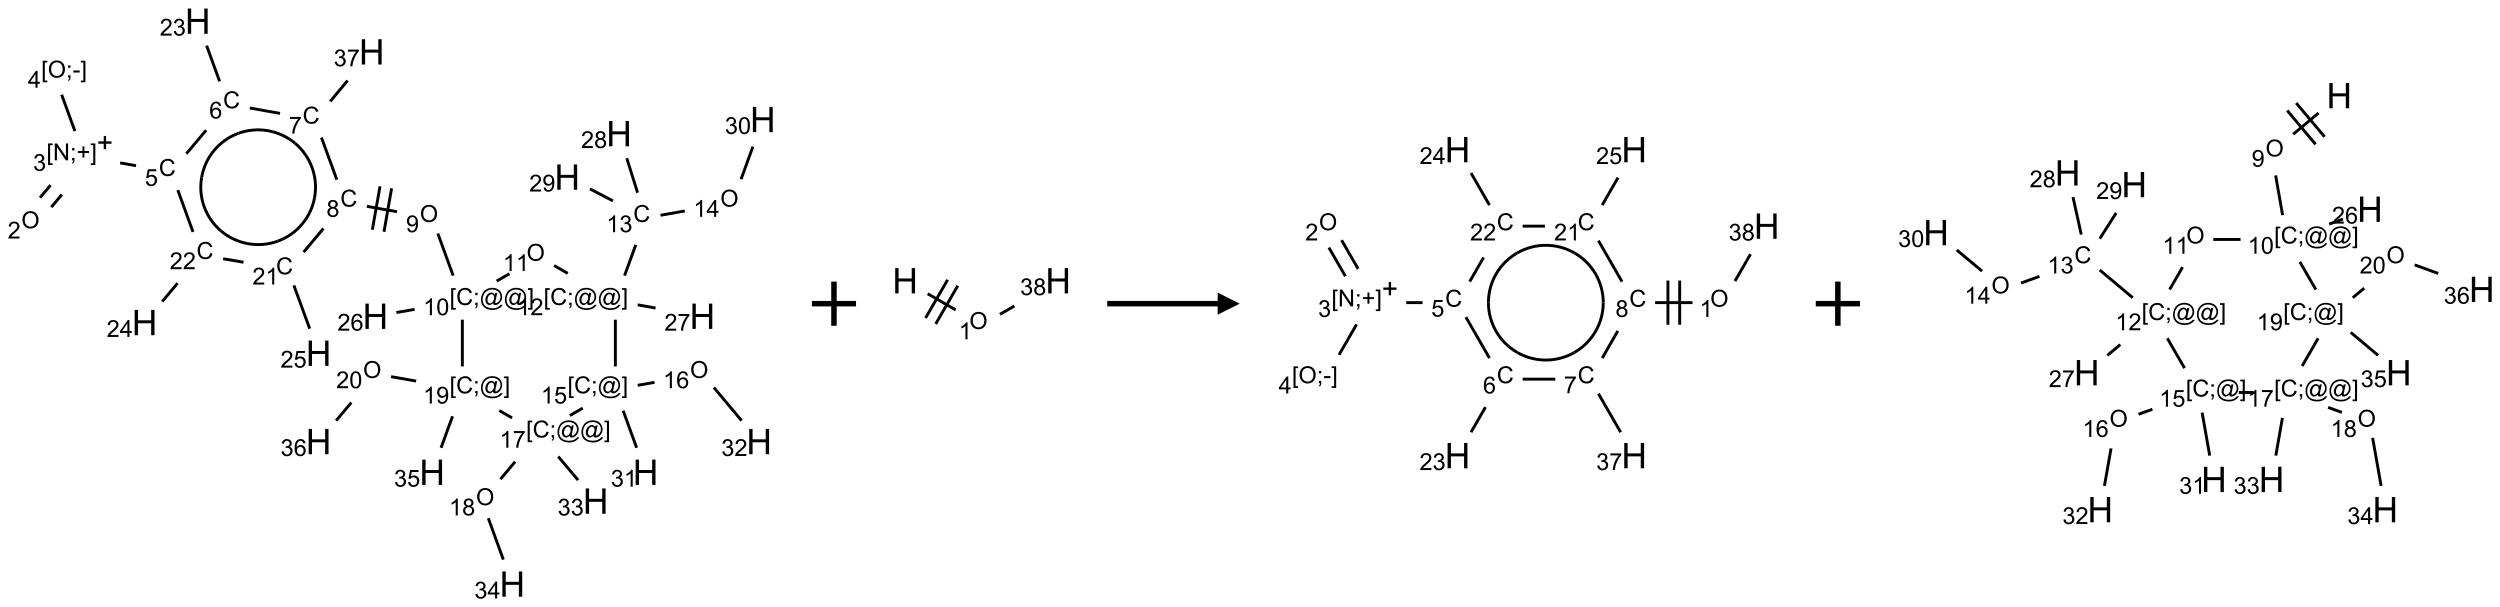 <?xml version="1.0" encoding="UTF-8"?>
<svg xmlns="http://www.w3.org/2000/svg" xmlns:xlink="http://www.w3.org/1999/xlink" width="1132" height="275" viewBox="0 0 1132 275">
<defs>
<g>
<g id="glyph-0-0">
<path d="M 1.332 0 L 1.332 -6.668 L 6.668 -6.668 L 6.668 0 Z M 1.5 -0.168 L 6.5 -0.168 L 6.5 -6.5 L 1.5 -6.5 Z M 1.5 -0.168 "/>
</g>
<g id="glyph-0-1">
<path d="M 0.516 -3.719 C 0.516 -4.984 0.855 -5.977 1.535 -6.695 C 2.215 -7.414 3.094 -7.77 4.172 -7.77 C 4.875 -7.77 5.512 -7.602 6.078 -7.266 C 6.645 -6.93 7.074 -6.461 7.371 -5.855 C 7.668 -5.254 7.816 -4.57 7.816 -3.809 C 7.816 -3.035 7.66 -2.34 7.348 -1.73 C 7.035 -1.117 6.594 -0.656 6.02 -0.34 C 5.449 -0.027 4.828 0.129 4.168 0.129 C 3.449 0.129 2.805 -0.043 2.238 -0.391 C 1.672 -0.738 1.246 -1.211 0.953 -1.812 C 0.66 -2.414 0.516 -3.047 0.516 -3.719 Z M 1.559 -3.703 C 1.559 -2.781 1.805 -2.059 2.301 -1.527 C 2.793 -1 3.414 -0.734 4.16 -0.734 C 4.922 -0.734 5.547 -1 6.039 -1.535 C 6.531 -2.07 6.777 -2.828 6.777 -3.812 C 6.777 -4.434 6.672 -4.977 6.461 -5.441 C 6.25 -5.902 5.945 -6.262 5.539 -6.52 C 5.133 -6.773 4.68 -6.902 4.176 -6.902 C 3.461 -6.902 2.848 -6.656 2.332 -6.164 C 1.816 -5.672 1.559 -4.852 1.559 -3.703 Z M 1.559 -3.703 "/>
</g>
<g id="glyph-0-2">
<path d="M 5.371 -0.902 L 5.371 0 L 0.324 0 C 0.316 -0.227 0.352 -0.441 0.434 -0.652 C 0.562 -0.996 0.766 -1.332 1.051 -1.668 C 1.332 -2 1.742 -2.387 2.277 -2.824 C 3.105 -3.504 3.668 -4.043 3.957 -4.441 C 4.25 -4.84 4.395 -5.215 4.395 -5.566 C 4.395 -5.938 4.262 -6.254 3.996 -6.508 C 3.73 -6.762 3.387 -6.891 2.957 -6.891 C 2.508 -6.891 2.145 -6.754 1.875 -6.484 C 1.605 -6.215 1.469 -5.84 1.465 -5.359 L 0.5 -5.457 C 0.566 -6.176 0.812 -6.727 1.246 -7.102 C 1.676 -7.477 2.254 -7.668 2.98 -7.668 C 3.711 -7.668 4.293 -7.465 4.719 -7.059 C 5.145 -6.652 5.359 -6.148 5.359 -5.547 C 5.359 -5.242 5.297 -4.941 5.172 -4.645 C 5.047 -4.352 4.84 -4.039 4.551 -3.715 C 4.262 -3.387 3.777 -2.938 3.105 -2.371 C 2.543 -1.898 2.18 -1.578 2.02 -1.41 C 1.859 -1.242 1.73 -1.07 1.625 -0.902 Z M 5.371 -0.902 "/>
</g>
<g id="glyph-0-3">
<path d="M 0.723 2.121 L 0.723 -7.637 L 2.793 -7.637 L 2.793 -6.859 L 1.66 -6.859 L 1.66 1.344 L 2.793 1.344 L 2.793 2.121 Z M 0.723 2.121 "/>
</g>
<g id="glyph-0-4">
<path d="M 0.812 0 L 0.812 -7.637 L 1.848 -7.637 L 5.859 -1.641 L 5.859 -7.637 L 6.828 -7.637 L 6.828 0 L 5.793 0 L 1.781 -6 L 1.781 0 Z M 0.812 0 "/>
</g>
<g id="glyph-0-5">
<path d="M 0.949 -4.465 L 0.949 -5.531 L 2.016 -5.531 L 2.016 -4.465 Z M 0.949 0 L 0.949 -1.066 L 2.016 -1.066 L 2.016 0 C 2.016 0.391 1.945 0.711 1.809 0.949 C 1.668 1.191 1.449 1.379 1.145 1.512 L 0.887 1.109 C 1.082 1.023 1.23 0.895 1.324 0.727 C 1.418 0.559 1.469 0.316 1.48 0 Z M 0.949 0 "/>
</g>
<g id="glyph-0-6">
<path d="M 2.672 -1.234 L 2.672 -3.328 L 0.594 -3.328 L 0.594 -4.203 L 2.672 -4.203 L 2.672 -6.281 L 3.559 -6.281 L 3.559 -4.203 L 5.637 -4.203 L 5.637 -3.328 L 3.559 -3.328 L 3.559 -1.234 Z M 2.672 -1.234 "/>
</g>
<g id="glyph-0-7">
<path d="M 2.27 2.121 L 0.203 2.121 L 0.203 1.344 L 1.332 1.344 L 1.332 -6.859 L 0.203 -6.859 L 0.203 -7.637 L 2.27 -7.637 Z M 2.27 2.121 "/>
</g>
<g id="glyph-0-8">
<path d="M 0.449 -2.016 L 1.387 -2.141 C 1.492 -1.609 1.676 -1.227 1.934 -0.992 C 2.191 -0.758 2.508 -0.641 2.879 -0.641 C 3.32 -0.641 3.695 -0.793 3.996 -1.098 C 4.301 -1.402 4.453 -1.781 4.453 -2.234 C 4.453 -2.664 4.312 -3.02 4.031 -3.301 C 3.75 -3.578 3.391 -3.719 2.957 -3.719 C 2.781 -3.719 2.562 -3.684 2.297 -3.613 L 2.402 -4.438 C 2.465 -4.43 2.516 -4.426 2.551 -4.426 C 2.949 -4.426 3.312 -4.531 3.629 -4.738 C 3.949 -4.949 4.109 -5.27 4.109 -5.703 C 4.109 -6.047 3.992 -6.332 3.762 -6.559 C 3.527 -6.785 3.227 -6.895 2.859 -6.895 C 2.496 -6.895 2.191 -6.781 1.949 -6.551 C 1.707 -6.324 1.547 -5.98 1.48 -5.52 L 0.543 -5.688 C 0.656 -6.316 0.918 -6.805 1.324 -7.148 C 1.73 -7.492 2.234 -7.668 2.84 -7.668 C 3.254 -7.668 3.641 -7.578 3.988 -7.398 C 4.34 -7.219 4.609 -6.977 4.793 -6.668 C 4.98 -6.359 5.074 -6.031 5.074 -5.684 C 5.074 -5.352 4.984 -5.051 4.809 -4.781 C 4.629 -4.512 4.367 -4.297 4.02 -4.137 C 4.473 -4.031 4.824 -3.816 5.074 -3.488 C 5.324 -3.16 5.449 -2.75 5.449 -2.254 C 5.449 -1.59 5.203 -1.023 4.719 -0.559 C 4.234 -0.098 3.617 0.137 2.875 0.137 C 2.203 0.137 1.648 -0.062 1.207 -0.465 C 0.762 -0.863 0.512 -1.379 0.449 -2.016 Z M 0.449 -2.016 "/>
</g>
<g id="glyph-0-9">
<path d="M 0.34 -2.293 L 0.34 -3.234 L 3.219 -3.234 L 3.219 -2.293 Z M 0.34 -2.293 "/>
</g>
<g id="glyph-0-10">
<path d="M 3.449 0 L 3.449 -1.828 L 0.137 -1.828 L 0.137 -2.688 L 3.621 -7.637 L 4.387 -7.637 L 4.387 -2.688 L 5.418 -2.688 L 5.418 -1.828 L 4.387 -1.828 L 4.387 0 Z M 3.449 -2.688 L 3.449 -6.129 L 1.059 -2.688 Z M 3.449 -2.688 "/>
</g>
<g id="glyph-0-11">
<path d="M 6.27 -2.676 L 7.281 -2.422 C 7.07 -1.594 6.688 -0.961 6.137 -0.523 C 5.586 -0.086 4.914 0.129 4.121 0.129 C 3.297 0.129 2.629 -0.039 2.113 -0.371 C 1.598 -0.707 1.203 -1.191 0.934 -1.828 C 0.664 -2.465 0.531 -3.145 0.531 -3.875 C 0.531 -4.672 0.684 -5.363 0.988 -5.957 C 1.293 -6.547 1.723 -6.996 2.285 -7.305 C 2.844 -7.613 3.461 -7.766 4.137 -7.766 C 4.898 -7.766 5.543 -7.57 6.062 -7.184 C 6.582 -6.793 6.945 -6.246 7.152 -5.543 L 6.156 -5.309 C 5.98 -5.863 5.723 -6.266 5.387 -6.52 C 5.051 -6.773 4.625 -6.902 4.113 -6.902 C 3.527 -6.902 3.039 -6.762 2.645 -6.48 C 2.25 -6.199 1.973 -5.82 1.812 -5.348 C 1.652 -4.871 1.574 -4.383 1.574 -3.879 C 1.574 -3.23 1.668 -2.664 1.855 -2.18 C 2.047 -1.695 2.34 -1.332 2.738 -1.094 C 3.137 -0.855 3.57 -0.734 4.035 -0.734 C 4.602 -0.734 5.082 -0.898 5.473 -1.223 C 5.867 -1.551 6.133 -2.035 6.27 -2.676 Z M 6.27 -2.676 "/>
</g>
<g id="glyph-0-12">
<path d="M 0.441 -2 L 1.426 -2.082 C 1.5 -1.605 1.668 -1.242 1.934 -1.004 C 2.199 -0.762 2.52 -0.641 2.895 -0.641 C 3.348 -0.641 3.73 -0.812 4.043 -1.152 C 4.355 -1.492 4.512 -1.941 4.512 -2.504 C 4.512 -3.039 4.359 -3.461 4.059 -3.77 C 3.758 -4.078 3.367 -4.234 2.879 -4.234 C 2.578 -4.234 2.305 -4.164 2.062 -4.027 C 1.82 -3.891 1.629 -3.715 1.488 -3.496 L 0.609 -3.609 L 1.348 -7.531 L 5.145 -7.531 L 5.145 -6.637 L 2.098 -6.637 L 1.688 -4.582 C 2.145 -4.902 2.625 -5.062 3.129 -5.062 C 3.797 -5.062 4.359 -4.832 4.816 -4.371 C 5.277 -3.91 5.504 -3.312 5.504 -2.59 C 5.504 -1.898 5.305 -1.301 4.902 -0.797 C 4.41 -0.18 3.742 0.129 2.895 0.129 C 2.199 0.129 1.633 -0.062 1.195 -0.453 C 0.758 -0.844 0.504 -1.359 0.441 -2 Z M 0.441 -2 "/>
</g>
<g id="glyph-0-13">
<path d="M 5.309 -5.766 L 4.375 -5.691 C 4.293 -6.059 4.172 -6.328 4.02 -6.496 C 3.766 -6.762 3.453 -6.895 3.082 -6.895 C 2.785 -6.895 2.523 -6.812 2.297 -6.645 C 2 -6.43 1.77 -6.117 1.598 -5.703 C 1.43 -5.289 1.34 -4.703 1.332 -3.938 C 1.559 -4.281 1.836 -4.535 2.16 -4.703 C 2.488 -4.871 2.828 -4.953 3.188 -4.953 C 3.812 -4.953 4.344 -4.723 4.785 -4.262 C 5.223 -3.801 5.441 -3.207 5.441 -2.48 C 5.441 -2 5.34 -1.555 5.133 -1.145 C 4.926 -0.73 4.641 -0.418 4.281 -0.199 C 3.922 0.02 3.512 0.129 3.051 0.129 C 2.27 0.129 1.633 -0.156 1.141 -0.73 C 0.648 -1.305 0.402 -2.254 0.402 -3.574 C 0.402 -5.051 0.672 -6.121 1.219 -6.793 C 1.695 -7.375 2.336 -7.668 3.141 -7.668 C 3.742 -7.668 4.234 -7.5 4.617 -7.16 C 5 -6.824 5.23 -6.359 5.309 -5.766 Z M 1.48 -2.473 C 1.48 -2.152 1.547 -1.844 1.684 -1.547 C 1.82 -1.25 2.016 -1.027 2.262 -0.871 C 2.508 -0.719 2.766 -0.641 3.035 -0.641 C 3.434 -0.641 3.773 -0.801 4.059 -1.121 C 4.344 -1.441 4.484 -1.875 4.484 -2.422 C 4.484 -2.949 4.344 -3.367 4.062 -3.668 C 3.781 -3.973 3.426 -4.125 3 -4.125 C 2.578 -4.125 2.219 -3.973 1.922 -3.668 C 1.625 -3.363 1.48 -2.969 1.48 -2.473 Z M 1.48 -2.473 "/>
</g>
<g id="glyph-0-14">
<path d="M 0.504 -6.637 L 0.504 -7.535 L 5.449 -7.535 L 5.449 -6.809 C 4.961 -6.289 4.48 -5.602 4.004 -4.746 C 3.527 -3.887 3.156 -3.004 2.895 -2.098 C 2.707 -1.461 2.59 -0.762 2.535 0 L 1.574 0 C 1.582 -0.602 1.703 -1.328 1.926 -2.176 C 2.152 -3.027 2.477 -3.848 2.898 -4.637 C 3.32 -5.426 3.77 -6.094 4.246 -6.637 Z M 0.504 -6.637 "/>
</g>
<g id="glyph-0-15">
<path d="M 1.887 -4.141 C 1.496 -4.281 1.207 -4.484 1.02 -4.75 C 0.832 -5.016 0.738 -5.328 0.738 -5.699 C 0.738 -6.254 0.938 -6.719 1.34 -7.098 C 1.738 -7.477 2.27 -7.668 2.934 -7.668 C 3.598 -7.668 4.137 -7.473 4.543 -7.086 C 4.949 -6.699 5.152 -6.227 5.152 -5.672 C 5.152 -5.316 5.059 -5.008 4.871 -4.746 C 4.688 -4.484 4.406 -4.281 4.027 -4.141 C 4.496 -3.988 4.852 -3.742 5.098 -3.402 C 5.34 -3.062 5.465 -2.656 5.465 -2.184 C 5.465 -1.531 5.234 -0.98 4.77 -0.535 C 4.309 -0.09 3.703 0.129 2.949 0.129 C 2.195 0.129 1.586 -0.094 1.125 -0.539 C 0.664 -0.984 0.434 -1.543 0.434 -2.207 C 0.434 -2.703 0.559 -3.121 0.809 -3.457 C 1.062 -3.793 1.422 -4.02 1.887 -4.141 Z M 1.699 -5.73 C 1.699 -5.367 1.812 -5.074 2.047 -4.844 C 2.281 -4.613 2.582 -4.5 2.953 -4.5 C 3.312 -4.5 3.609 -4.613 3.84 -4.84 C 4.07 -5.066 4.188 -5.348 4.188 -5.676 C 4.188 -6.02 4.07 -6.309 3.832 -6.543 C 3.594 -6.777 3.297 -6.895 2.941 -6.895 C 2.586 -6.895 2.289 -6.781 2.051 -6.551 C 1.816 -6.324 1.699 -6.047 1.699 -5.73 Z M 1.395 -2.203 C 1.395 -1.938 1.461 -1.676 1.586 -1.426 C 1.711 -1.176 1.902 -0.984 2.152 -0.848 C 2.402 -0.711 2.672 -0.641 2.957 -0.641 C 3.406 -0.641 3.777 -0.785 4.066 -1.074 C 4.359 -1.363 4.504 -1.727 4.504 -2.172 C 4.504 -2.625 4.355 -2.996 4.055 -3.293 C 3.754 -3.586 3.379 -3.734 2.926 -3.734 C 2.484 -3.734 2.121 -3.59 1.832 -3.297 C 1.543 -3.004 1.395 -2.641 1.395 -2.203 Z M 1.395 -2.203 "/>
</g>
<g id="glyph-0-16">
<path d="M 0.582 -1.766 L 1.484 -1.848 C 1.562 -1.426 1.707 -1.117 1.922 -0.926 C 2.137 -0.734 2.414 -0.641 2.75 -0.641 C 3.039 -0.641 3.289 -0.707 3.508 -0.84 C 3.727 -0.973 3.902 -1.148 4.043 -1.367 C 4.18 -1.586 4.297 -1.887 4.391 -2.262 C 4.484 -2.637 4.531 -3.016 4.531 -3.406 C 4.531 -3.449 4.531 -3.512 4.527 -3.594 C 4.34 -3.297 4.082 -3.055 3.758 -2.867 C 3.434 -2.68 3.082 -2.59 2.703 -2.59 C 2.07 -2.59 1.535 -2.816 1.098 -3.277 C 0.66 -3.734 0.441 -4.34 0.441 -5.09 C 0.441 -5.863 0.672 -6.484 1.129 -6.957 C 1.586 -7.43 2.156 -7.668 2.844 -7.668 C 3.34 -7.668 3.793 -7.531 4.207 -7.266 C 4.617 -7 4.93 -6.617 5.145 -6.121 C 5.355 -5.629 5.465 -4.91 5.465 -3.973 C 5.465 -2.996 5.359 -2.223 5.145 -1.645 C 4.934 -1.066 4.617 -0.625 4.199 -0.324 C 3.781 -0.02 3.293 0.129 2.73 0.129 C 2.133 0.129 1.645 -0.035 1.266 -0.367 C 0.887 -0.699 0.66 -1.164 0.582 -1.766 Z M 4.422 -5.137 C 4.422 -5.676 4.277 -6.102 3.992 -6.418 C 3.707 -6.734 3.359 -6.891 2.957 -6.891 C 2.543 -6.891 2.18 -6.719 1.871 -6.379 C 1.562 -6.039 1.406 -5.598 1.406 -5.059 C 1.406 -4.57 1.555 -4.176 1.848 -3.871 C 2.141 -3.566 2.5 -3.418 2.934 -3.418 C 3.367 -3.418 3.723 -3.57 4.004 -3.871 C 4.281 -4.176 4.422 -4.598 4.422 -5.137 Z M 4.422 -5.137 "/>
</g>
<g id="glyph-0-17">
<path d="M 6.047 -0.848 C 5.82 -0.59 5.57 -0.379 5.289 -0.223 C 5.008 -0.062 4.73 0.016 4.449 0.016 C 4.141 0.016 3.84 -0.074 3.547 -0.254 C 3.254 -0.434 3.02 -0.715 2.836 -1.09 C 2.652 -1.465 2.562 -1.875 2.562 -2.324 C 2.562 -2.875 2.703 -3.43 2.988 -3.98 C 3.27 -4.535 3.621 -4.953 4.043 -5.23 C 4.461 -5.508 4.871 -5.645 5.266 -5.645 C 5.566 -5.645 5.855 -5.566 6.129 -5.41 C 6.402 -5.25 6.641 -5.012 6.84 -4.688 L 7.016 -5.496 L 7.949 -5.496 L 7.199 -2 C 7.094 -1.516 7.043 -1.246 7.043 -1.191 C 7.043 -1.098 7.078 -1.02 7.148 -0.949 C 7.219 -0.883 7.305 -0.848 7.406 -0.848 C 7.59 -0.848 7.832 -0.953 8.129 -1.168 C 8.527 -1.445 8.84 -1.816 9.07 -2.285 C 9.301 -2.75 9.418 -3.234 9.418 -3.73 C 9.418 -4.309 9.27 -4.852 8.973 -5.355 C 8.676 -5.859 8.23 -6.262 7.645 -6.562 C 7.055 -6.863 6.406 -7.016 5.691 -7.016 C 4.879 -7.016 4.137 -6.824 3.465 -6.445 C 2.793 -6.066 2.273 -5.52 1.902 -4.809 C 1.535 -4.098 1.348 -3.34 1.348 -2.527 C 1.348 -1.676 1.535 -0.941 1.902 -0.328 C 2.273 0.285 2.809 0.742 3.508 1.035 C 4.207 1.328 4.984 1.473 5.832 1.473 C 6.742 1.473 7.504 1.32 8.121 1.016 C 8.734 0.711 9.195 0.34 9.5 -0.098 L 10.441 -0.098 C 10.266 0.266 9.961 0.637 9.531 1.016 C 9.102 1.395 8.59 1.695 7.996 1.914 C 7.402 2.133 6.688 2.246 5.848 2.246 C 5.078 2.246 4.367 2.145 3.715 1.949 C 3.066 1.75 2.512 1.453 2.051 1.055 C 1.594 0.656 1.25 0.199 1.016 -0.316 C 0.723 -0.973 0.578 -1.684 0.578 -2.441 C 0.578 -3.289 0.75 -4.098 1.098 -4.863 C 1.523 -5.805 2.125 -6.527 2.902 -7.027 C 3.684 -7.527 4.629 -7.777 5.738 -7.777 C 6.602 -7.777 7.375 -7.602 8.059 -7.246 C 8.746 -6.895 9.285 -6.371 9.684 -5.672 C 10.02 -5.07 10.188 -4.418 10.188 -3.715 C 10.188 -2.707 9.832 -1.812 9.125 -1.031 C 8.492 -0.328 7.801 0.02 7.051 0.02 C 6.812 0.02 6.617 -0.016 6.473 -0.09 C 6.324 -0.16 6.215 -0.266 6.145 -0.402 C 6.102 -0.488 6.066 -0.637 6.047 -0.848 Z M 3.527 -2.262 C 3.527 -1.785 3.641 -1.414 3.863 -1.152 C 4.09 -0.887 4.348 -0.754 4.641 -0.754 C 4.836 -0.754 5.039 -0.812 5.254 -0.93 C 5.469 -1.047 5.676 -1.219 5.871 -1.449 C 6.066 -1.676 6.23 -1.969 6.355 -2.32 C 6.48 -2.672 6.543 -3.027 6.543 -3.379 C 6.543 -3.852 6.426 -4.219 6.191 -4.48 C 5.957 -4.738 5.672 -4.871 5.332 -4.871 C 5.109 -4.871 4.902 -4.812 4.707 -4.699 C 4.512 -4.586 4.32 -4.406 4.137 -4.156 C 3.953 -3.906 3.805 -3.602 3.691 -3.246 C 3.582 -2.887 3.527 -2.559 3.527 -2.262 Z M 3.527 -2.262 "/>
</g>
<g id="glyph-0-18">
<path d="M 3.973 0 L 3.035 0 L 3.035 -5.973 C 2.809 -5.758 2.516 -5.543 2.148 -5.328 C 1.781 -5.113 1.453 -4.953 1.16 -4.844 L 1.16 -5.75 C 1.684 -5.996 2.145 -6.297 2.535 -6.645 C 2.93 -6.996 3.207 -7.336 3.371 -7.668 L 3.973 -7.668 Z M 3.973 0 "/>
</g>
<g id="glyph-0-19">
<path d="M 0.441 -3.766 C 0.441 -4.668 0.535 -5.395 0.723 -5.945 C 0.906 -6.496 1.184 -6.922 1.551 -7.219 C 1.918 -7.516 2.375 -7.668 2.934 -7.668 C 3.344 -7.668 3.703 -7.586 4.012 -7.418 C 4.32 -7.254 4.574 -7.016 4.777 -6.707 C 4.977 -6.395 5.137 -6.016 5.25 -5.57 C 5.363 -5.125 5.422 -4.523 5.422 -3.766 C 5.422 -2.871 5.328 -2.148 5.145 -1.598 C 4.961 -1.047 4.688 -0.621 4.32 -0.32 C 3.953 -0.02 3.492 0.129 2.934 0.129 C 2.195 0.129 1.617 -0.133 1.199 -0.66 C 0.695 -1.297 0.441 -2.332 0.441 -3.766 Z M 1.406 -3.766 C 1.406 -2.512 1.555 -1.68 1.848 -1.262 C 2.141 -0.848 2.5 -0.641 2.934 -0.641 C 3.363 -0.641 3.727 -0.848 4.02 -1.266 C 4.312 -1.684 4.457 -2.516 4.457 -3.766 C 4.457 -5.023 4.312 -5.859 4.02 -6.27 C 3.727 -6.684 3.359 -6.891 2.922 -6.891 C 2.492 -6.891 2.148 -6.707 1.891 -6.344 C 1.566 -5.879 1.406 -5.02 1.406 -3.766 Z M 1.406 -3.766 "/>
</g>
<g id="glyph-1-0">
<path d="M 2 0 L 2 -10 L 10 -10 L 10 0 Z M 2.25 -0.25 L 9.75 -0.25 L 9.75 -9.75 L 2.25 -9.75 Z M 2.25 -0.25 "/>
</g>
<g id="glyph-1-1">
<path d="M 1.281 0 L 1.281 -11.453 L 2.797 -11.453 L 2.797 -6.75 L 8.75 -6.75 L 8.75 -11.453 L 10.266 -11.453 L 10.266 0 L 8.75 0 L 8.75 -5.398 L 2.797 -5.398 L 2.797 0 Z M 1.281 0 "/>
</g>
</g>
</defs>
<path fill="none" stroke-width="0.033" stroke-linecap="butt" stroke-linejoin="miter" stroke="rgb(0%, 0%, 0%)" stroke-opacity="1" stroke-miterlimit="10" d="M 0.271 2.105 L 0.39 1.963 " transform="matrix(40, 0, 0, 40, 12.395, 9.594)"/>
<path fill="none" stroke-width="0.033" stroke-linecap="butt" stroke-linejoin="miter" stroke="rgb(0%, 0%, 0%)" stroke-opacity="1" stroke-miterlimit="10" d="M 0.143 1.998 L 0.262 1.856 " transform="matrix(40, 0, 0, 40, 12.395, 9.594)"/>
<path fill="none" stroke-width="0.033" stroke-linecap="butt" stroke-linejoin="miter" stroke="rgb(0%, 0%, 0%)" stroke-opacity="1" stroke-miterlimit="10" d="M 0.538 1.244 L 0.388 0.832 " transform="matrix(40, 0, 0, 40, 12.395, 9.594)"/>
<path fill="none" stroke-width="0.033" stroke-linecap="butt" stroke-linejoin="miter" stroke="rgb(0%, 0%, 0%)" stroke-opacity="1" stroke-miterlimit="10" d="M 1.05 1.604 L 1.23 1.636 " transform="matrix(40, 0, 0, 40, 12.395, 9.594)"/>
<path fill="none" stroke-width="0.033" stroke-linecap="butt" stroke-linejoin="miter" stroke="rgb(0%, 0%, 0%)" stroke-opacity="1" stroke-miterlimit="10" d="M 1.8 1.5 L 2.024 1.234 " transform="matrix(40, 0, 0, 40, 12.395, 9.594)"/>
<path fill="none" stroke-width="0.033" stroke-linecap="butt" stroke-linejoin="miter" stroke="rgb(0%, 0%, 0%)" stroke-opacity="1" stroke-miterlimit="10" d="M 2.176 0.681 L 2.029 0.277 " transform="matrix(40, 0, 0, 40, 12.395, 9.594)"/>
<path fill="none" stroke-width="0.033" stroke-linecap="butt" stroke-linejoin="miter" stroke="rgb(0%, 0%, 0%)" stroke-opacity="1" stroke-miterlimit="10" d="M 2.517 0.983 L 2.86 1.044 " transform="matrix(40, 0, 0, 40, 12.395, 9.594)"/>
<path fill="none" stroke-width="0.033" stroke-linecap="butt" stroke-linejoin="miter" stroke="rgb(0%, 0%, 0%)" stroke-opacity="1" stroke-miterlimit="10" d="M 3.428 0.908 L 3.625 0.672 " transform="matrix(40, 0, 0, 40, 12.395, 9.594)"/>
<path fill="none" stroke-width="0.033" stroke-linecap="butt" stroke-linejoin="miter" stroke="rgb(0%, 0%, 0%)" stroke-opacity="1" stroke-miterlimit="10" d="M 3.329 1.317 L 3.503 1.794 " transform="matrix(40, 0, 0, 40, 12.395, 9.594)"/>
<path fill="none" stroke-width="0.033" stroke-linecap="butt" stroke-linejoin="miter" stroke="rgb(0%, 0%, 0%)" stroke-opacity="1" stroke-miterlimit="10" d="M 3.843 2.096 L 4.185 2.157 " transform="matrix(40, 0, 0, 40, 12.395, 9.594)"/>
<path fill="none" stroke-width="0.033" stroke-linecap="butt" stroke-linejoin="miter" stroke="rgb(0%, 0%, 0%)" stroke-opacity="1" stroke-miterlimit="10" d="M 4.037 2.384 L 4.123 1.892 " transform="matrix(40, 0, 0, 40, 12.395, 9.594)"/>
<path fill="none" stroke-width="0.033" stroke-linecap="butt" stroke-linejoin="miter" stroke="rgb(0%, 0%, 0%)" stroke-opacity="1" stroke-miterlimit="10" d="M 3.905 2.361 L 3.992 1.869 " transform="matrix(40, 0, 0, 40, 12.395, 9.594)"/>
<path fill="none" stroke-width="0.033" stroke-linecap="butt" stroke-linejoin="miter" stroke="rgb(0%, 0%, 0%)" stroke-opacity="1" stroke-miterlimit="10" d="M 4.646 2.403 L 4.82 2.88 " transform="matrix(40, 0, 0, 40, 12.395, 9.594)"/>
<path fill="none" stroke-width="0.033" stroke-linecap="butt" stroke-linejoin="miter" stroke="rgb(0%, 0%, 0%)" stroke-opacity="1" stroke-miterlimit="10" d="M 4.383 3.262 L 4.178 3.298 " transform="matrix(40, 0, 0, 40, 12.395, 9.594)"/>
<path fill="none" stroke-width="0.033" stroke-linecap="butt" stroke-linejoin="miter" stroke="rgb(0%, 0%, 0%)" stroke-opacity="1" stroke-miterlimit="10" d="M 5.312 2.942 L 5.457 2.859 " transform="matrix(40, 0, 0, 40, 12.395, 9.594)"/>
<path fill="none" stroke-width="0.033" stroke-linecap="butt" stroke-linejoin="miter" stroke="rgb(0%, 0%, 0%)" stroke-opacity="1" stroke-miterlimit="10" d="M 5.963 2.766 L 6.117 2.855 " transform="matrix(40, 0, 0, 40, 12.395, 9.594)"/>
<path fill="none" stroke-width="0.033" stroke-linecap="butt" stroke-linejoin="miter" stroke="rgb(0%, 0%, 0%)" stroke-opacity="1" stroke-miterlimit="10" d="M 6.76 2.88 L 6.887 2.532 " transform="matrix(40, 0, 0, 40, 12.395, 9.594)"/>
<path fill="none" stroke-width="0.033" stroke-linecap="butt" stroke-linejoin="miter" stroke="rgb(0%, 0%, 0%)" stroke-opacity="1" stroke-miterlimit="10" d="M 7.167 2.197 L 7.442 2.148 " transform="matrix(40, 0, 0, 40, 12.395, 9.594)"/>
<path fill="none" stroke-width="0.033" stroke-linecap="butt" stroke-linejoin="miter" stroke="rgb(0%, 0%, 0%)" stroke-opacity="1" stroke-miterlimit="10" d="M 8.079 1.789 L 8.213 1.42 " transform="matrix(40, 0, 0, 40, 12.395, 9.594)"/>
<path fill="none" stroke-width="0.033" stroke-linecap="butt" stroke-linejoin="miter" stroke="rgb(0%, 0%, 0%)" stroke-opacity="1" stroke-miterlimit="10" d="M 6.908 1.942 L 6.785 1.551 " transform="matrix(40, 0, 0, 40, 12.395, 9.594)"/>
<path fill="none" stroke-width="0.033" stroke-linecap="butt" stroke-linejoin="miter" stroke="rgb(0%, 0%, 0%)" stroke-opacity="1" stroke-miterlimit="10" d="M 6.628 2.034 L 6.369 1.899 " transform="matrix(40, 0, 0, 40, 12.395, 9.594)"/>
<path fill="none" stroke-width="0.033" stroke-linecap="butt" stroke-linejoin="miter" stroke="rgb(0%, 0%, 0%)" stroke-opacity="1" stroke-miterlimit="10" d="M 6.909 3.211 L 7.111 3.247 " transform="matrix(40, 0, 0, 40, 12.395, 9.594)"/>
<path fill="none" stroke-width="0.033" stroke-linecap="butt" stroke-linejoin="miter" stroke="rgb(0%, 0%, 0%)" stroke-opacity="1" stroke-miterlimit="10" d="M 6.656 3.379 L 6.656 3.908 " transform="matrix(40, 0, 0, 40, 12.395, 9.594)"/>
<path fill="none" stroke-width="0.033" stroke-linecap="butt" stroke-linejoin="miter" stroke="rgb(0%, 0%, 0%)" stroke-opacity="1" stroke-miterlimit="10" d="M 6.909 4.122 L 7.099 4.088 " transform="matrix(40, 0, 0, 40, 12.395, 9.594)"/>
<path fill="none" stroke-width="0.033" stroke-linecap="butt" stroke-linejoin="miter" stroke="rgb(0%, 0%, 0%)" stroke-opacity="1" stroke-miterlimit="10" d="M 7.771 4.147 L 8.085 4.522 " transform="matrix(40, 0, 0, 40, 12.395, 9.594)"/>
<path fill="none" stroke-width="0.033" stroke-linecap="butt" stroke-linejoin="miter" stroke="rgb(0%, 0%, 0%)" stroke-opacity="1" stroke-miterlimit="10" d="M 6.744 4.409 L 6.897 4.829 " transform="matrix(40, 0, 0, 40, 12.395, 9.594)"/>
<path fill="none" stroke-width="0.033" stroke-linecap="butt" stroke-linejoin="miter" stroke="rgb(0%, 0%, 0%)" stroke-opacity="1" stroke-miterlimit="10" d="M 6.286 4.38 L 6.141 4.464 " transform="matrix(40, 0, 0, 40, 12.395, 9.594)"/>
<path fill="none" stroke-width="0.033" stroke-linecap="butt" stroke-linejoin="miter" stroke="rgb(0%, 0%, 0%)" stroke-opacity="1" stroke-miterlimit="10" d="M 5.521 4.987 L 5.355 5.185 " transform="matrix(40, 0, 0, 40, 12.395, 9.594)"/>
<path fill="none" stroke-width="0.033" stroke-linecap="butt" stroke-linejoin="miter" stroke="rgb(0%, 0%, 0%)" stroke-opacity="1" stroke-miterlimit="10" d="M 5.218 5.627 L 5.388 6.095 " transform="matrix(40, 0, 0, 40, 12.395, 9.594)"/>
<path fill="none" stroke-width="0.033" stroke-linecap="butt" stroke-linejoin="miter" stroke="rgb(0%, 0%, 0%)" stroke-opacity="1" stroke-miterlimit="10" d="M 6.009 4.928 L 6.234 5.195 " transform="matrix(40, 0, 0, 40, 12.395, 9.594)"/>
<path fill="none" stroke-width="0.033" stroke-linecap="butt" stroke-linejoin="miter" stroke="rgb(0%, 0%, 0%)" stroke-opacity="1" stroke-miterlimit="10" d="M 5.487 4.491 L 5.342 4.408 " transform="matrix(40, 0, 0, 40, 12.395, 9.594)"/>
<path fill="none" stroke-width="0.033" stroke-linecap="butt" stroke-linejoin="miter" stroke="rgb(0%, 0%, 0%)" stroke-opacity="1" stroke-miterlimit="10" d="M 4.924 3.908 L 4.924 3.379 " transform="matrix(40, 0, 0, 40, 12.395, 9.594)"/>
<path fill="none" stroke-width="0.033" stroke-linecap="butt" stroke-linejoin="miter" stroke="rgb(0%, 0%, 0%)" stroke-opacity="1" stroke-miterlimit="10" d="M 4.401 4.074 L 4.117 4.024 " transform="matrix(40, 0, 0, 40, 12.395, 9.594)"/>
<path fill="none" stroke-width="0.033" stroke-linecap="butt" stroke-linejoin="miter" stroke="rgb(0%, 0%, 0%)" stroke-opacity="1" stroke-miterlimit="10" d="M 3.667 4.317 L 3.495 4.522 " transform="matrix(40, 0, 0, 40, 12.395, 9.594)"/>
<path fill="none" stroke-width="0.033" stroke-linecap="butt" stroke-linejoin="miter" stroke="rgb(0%, 0%, 0%)" stroke-opacity="1" stroke-miterlimit="10" d="M 4.813 4.472 L 4.683 4.829 " transform="matrix(40, 0, 0, 40, 12.395, 9.594)"/>
<path fill="none" stroke-width="0.033" stroke-linecap="butt" stroke-linejoin="miter" stroke="rgb(0%, 0%, 0%)" stroke-opacity="1" stroke-miterlimit="10" d="M 3.351 2.347 L 3.127 2.614 " transform="matrix(40, 0, 0, 40, 12.395, 9.594)"/>
<path fill="none" stroke-width="0.033" stroke-linecap="butt" stroke-linejoin="miter" stroke="rgb(0%, 0%, 0%)" stroke-opacity="1" stroke-miterlimit="10" d="M 3.017 2.991 L 3.196 3.481 " transform="matrix(40, 0, 0, 40, 12.395, 9.594)"/>
<path fill="none" stroke-width="0.033" stroke-linecap="butt" stroke-linejoin="miter" stroke="rgb(0%, 0%, 0%)" stroke-opacity="1" stroke-miterlimit="10" d="M 2.447 2.729 L 2.216 2.689 " transform="matrix(40, 0, 0, 40, 12.395, 9.594)"/>
<path fill="none" stroke-width="0.033" stroke-linecap="butt" stroke-linejoin="miter" stroke="rgb(0%, 0%, 0%)" stroke-opacity="1" stroke-miterlimit="10" d="M 1.875 2.386 L 1.703 1.912 " transform="matrix(40, 0, 0, 40, 12.395, 9.594)"/>
<path fill="none" stroke-width="0.033" stroke-linecap="butt" stroke-linejoin="miter" stroke="rgb(0%, 0%, 0%)" stroke-opacity="1" stroke-miterlimit="10" d="M 1.7 2.966 L 1.526 3.174 " transform="matrix(40, 0, 0, 40, 12.395, 9.594)"/>
<path fill="none" stroke-width="0.033" stroke-linecap="butt" stroke-linejoin="miter" stroke="rgb(0%, 0%, 0%)" stroke-opacity="1" stroke-miterlimit="10" d="M 1.973 1.767 C 2.013 1.538 2.172 1.348 2.39 1.269 " transform="matrix(40, 0, 0, 40, 12.395, 9.594)"/>
<path fill="none" stroke-width="0.033" stroke-linecap="butt" stroke-linejoin="miter" stroke="rgb(0%, 0%, 0%)" stroke-opacity="1" stroke-miterlimit="10" d="M 2.195 2.377 C 2.017 2.228 1.932 1.995 1.973 1.767 " transform="matrix(40, 0, 0, 40, 12.395, 9.594)"/>
<path fill="none" stroke-width="0.033" stroke-linecap="butt" stroke-linejoin="miter" stroke="rgb(0%, 0%, 0%)" stroke-opacity="1" stroke-miterlimit="10" d="M 2.835 2.49 C 2.617 2.569 2.373 2.526 2.195 2.377 " transform="matrix(40, 0, 0, 40, 12.395, 9.594)"/>
<path fill="none" stroke-width="0.033" stroke-linecap="butt" stroke-linejoin="miter" stroke="rgb(0%, 0%, 0%)" stroke-opacity="1" stroke-miterlimit="10" d="M 3.252 1.992 C 3.212 2.221 3.053 2.41 2.835 2.49 " transform="matrix(40, 0, 0, 40, 12.395, 9.594)"/>
<path fill="none" stroke-width="0.033" stroke-linecap="butt" stroke-linejoin="miter" stroke="rgb(0%, 0%, 0%)" stroke-opacity="1" stroke-miterlimit="10" d="M 3.03 1.382 C 3.208 1.531 3.292 1.764 3.252 1.992 " transform="matrix(40, 0, 0, 40, 12.395, 9.594)"/>
<path fill="none" stroke-width="0.033" stroke-linecap="butt" stroke-linejoin="miter" stroke="rgb(0%, 0%, 0%)" stroke-opacity="1" stroke-miterlimit="10" d="M 2.39 1.269 C 2.608 1.19 2.852 1.233 3.03 1.382 " transform="matrix(40, 0, 0, 40, 12.395, 9.594)"/>
<g fill="rgb(0%, 0%, 0%)" fill-opacity="1">
<use xlink:href="#glyph-0-1" x="9.641" y="103.367"/>
</g>
<g fill="rgb(0%, 0%, 0%)" fill-opacity="1">
<use xlink:href="#glyph-0-2" x="3.453" y="108"/>
</g>
<g fill="rgb(0%, 0%, 0%)" fill-opacity="1">
<use xlink:href="#glyph-0-3" x="21.035" y="72.59"/>
<use xlink:href="#glyph-0-4" x="23.999" y="72.59"/>
<use xlink:href="#glyph-0-5" x="31.702" y="72.59"/>
<use xlink:href="#glyph-0-6" x="34.665" y="72.59"/>
<use xlink:href="#glyph-0-7" x="40.895" y="72.59"/>
</g>
<g fill="rgb(0%, 0%, 0%)" fill-opacity="1">
<use xlink:href="#glyph-0-8" x="14.98" y="77.359"/>
</g>
<path fill-rule="nonzero" fill="rgb(0%, 0%, 0%)" fill-opacity="1" d="M 44.5 64.02 L 46.965 64.02 L 46.965 61.555 L 48.031 61.555 L 48.031 64.02 L 50.496 64.02 L 50.496 65.086 L 48.031 65.086 L 48.031 67.551 L 46.965 67.551 L 46.965 65.086 L 44.5 65.086 "/>
<g fill="rgb(0%, 0%, 0%)" fill-opacity="1">
<use xlink:href="#glyph-0-3" x="18.637" y="35.137"/>
<use xlink:href="#glyph-0-1" x="21.6" y="35.137"/>
<use xlink:href="#glyph-0-5" x="29.897" y="35.137"/>
<use xlink:href="#glyph-0-9" x="32.861" y="35.137"/>
<use xlink:href="#glyph-0-7" x="36.413" y="35.137"/>
</g>
<g fill="rgb(0%, 0%, 0%)" fill-opacity="1">
<use xlink:href="#glyph-0-10" x="12.613" y="39.738"/>
</g>
<g fill="rgb(0%, 0%, 0%)" fill-opacity="1">
<use xlink:href="#glyph-0-11" x="71.906" y="79.668"/>
</g>
<g fill="rgb(0%, 0%, 0%)" fill-opacity="1">
<use xlink:href="#glyph-0-12" x="65.598" y="84.172"/>
</g>
<g fill="rgb(0%, 0%, 0%)" fill-opacity="1">
<use xlink:href="#glyph-0-11" x="100.992" y="49.027"/>
</g>
<g fill="rgb(0%, 0%, 0%)" fill-opacity="1">
<use xlink:href="#glyph-0-13" x="94.746" y="53.664"/>
</g>
<g fill="rgb(0%, 0%, 0%)" fill-opacity="1">
<use xlink:href="#glyph-1-1" x="83.758" y="15.32"/>
</g>
<g fill="rgb(0%, 0%, 0%)" fill-opacity="1">
<use xlink:href="#glyph-0-2" x="72.324" y="16.113"/>
<use xlink:href="#glyph-0-8" x="78.257" y="16.113"/>
</g>
<g fill="rgb(0%, 0%, 0%)" fill-opacity="1">
<use xlink:href="#glyph-0-11" x="137.008" y="55.973"/>
</g>
<g fill="rgb(0%, 0%, 0%)" fill-opacity="1">
<use xlink:href="#glyph-0-14" x="130.758" y="60.48"/>
</g>
<g fill="rgb(0%, 0%, 0%)" fill-opacity="1">
<use xlink:href="#glyph-1-1" x="162.543" y="29.215"/>
</g>
<g fill="rgb(0%, 0%, 0%)" fill-opacity="1">
<use xlink:href="#glyph-0-8" x="151.109" y="30.004"/>
<use xlink:href="#glyph-0-14" x="157.042" y="30.004"/>
</g>
<g fill="rgb(0%, 0%, 0%)" fill-opacity="1">
<use xlink:href="#glyph-0-11" x="154.066" y="93.559"/>
</g>
<g fill="rgb(0%, 0%, 0%)" fill-opacity="1">
<use xlink:href="#glyph-0-15" x="147.797" y="98.195"/>
</g>
<g fill="rgb(0%, 0%, 0%)" fill-opacity="1">
<use xlink:href="#glyph-0-1" x="190.098" y="100.508"/>
</g>
<g fill="rgb(0%, 0%, 0%)" fill-opacity="1">
<use xlink:href="#glyph-0-16" x="183.812" y="105.141"/>
</g>
<g fill="rgb(0%, 0%, 0%)" fill-opacity="1">
<use xlink:href="#glyph-0-3" x="203.566" y="138.102"/>
<use xlink:href="#glyph-0-11" x="206.53" y="138.102"/>
<use xlink:href="#glyph-0-5" x="214.233" y="138.102"/>
<use xlink:href="#glyph-0-17" x="217.197" y="138.102"/>
<use xlink:href="#glyph-0-17" x="228.025" y="138.102"/>
<use xlink:href="#glyph-0-7" x="238.853" y="138.102"/>
</g>
<g fill="rgb(0%, 0%, 0%)" fill-opacity="1">
<use xlink:href="#glyph-0-18" x="191.605" y="142.73"/>
<use xlink:href="#glyph-0-19" x="197.538" y="142.73"/>
</g>
<g fill="rgb(0%, 0%, 0%)" fill-opacity="1">
<use xlink:href="#glyph-1-1" x="164.191" y="148.922"/>
</g>
<g fill="rgb(0%, 0%, 0%)" fill-opacity="1">
<use xlink:href="#glyph-0-2" x="152.766" y="149.715"/>
<use xlink:href="#glyph-0-13" x="158.698" y="149.715"/>
</g>
<g fill="rgb(0%, 0%, 0%)" fill-opacity="1">
<use xlink:href="#glyph-0-1" x="238.422" y="118.098"/>
</g>
<g fill="rgb(0%, 0%, 0%)" fill-opacity="1">
<use xlink:href="#glyph-0-18" x="227.695" y="122.73"/>
<use xlink:href="#glyph-0-18" x="233.628" y="122.73"/>
</g>
<g fill="rgb(0%, 0%, 0%)" fill-opacity="1">
<use xlink:href="#glyph-0-3" x="246.141" y="138.102"/>
<use xlink:href="#glyph-0-11" x="249.104" y="138.102"/>
<use xlink:href="#glyph-0-5" x="256.807" y="138.102"/>
<use xlink:href="#glyph-0-17" x="259.771" y="138.102"/>
<use xlink:href="#glyph-0-17" x="270.599" y="138.102"/>
<use xlink:href="#glyph-0-7" x="281.427" y="138.102"/>
</g>
<g fill="rgb(0%, 0%, 0%)" fill-opacity="1">
<use xlink:href="#glyph-0-18" x="234.23" y="142.73"/>
<use xlink:href="#glyph-0-2" x="240.163" y="142.73"/>
</g>
<g fill="rgb(0%, 0%, 0%)" fill-opacity="1">
<use xlink:href="#glyph-0-11" x="286.727" y="100.504"/>
</g>
<g fill="rgb(0%, 0%, 0%)" fill-opacity="1">
<use xlink:href="#glyph-0-18" x="274.543" y="105.141"/>
<use xlink:href="#glyph-0-8" x="280.475" y="105.141"/>
</g>
<g fill="rgb(0%, 0%, 0%)" fill-opacity="1">
<use xlink:href="#glyph-0-1" x="326.133" y="93.562"/>
</g>
<g fill="rgb(0%, 0%, 0%)" fill-opacity="1">
<use xlink:href="#glyph-0-18" x="313.965" y="98.195"/>
<use xlink:href="#glyph-0-10" x="319.897" y="98.195"/>
</g>
<g fill="rgb(0%, 0%, 0%)" fill-opacity="1">
<use xlink:href="#glyph-1-1" x="339.621" y="59.855"/>
</g>
<g fill="rgb(0%, 0%, 0%)" fill-opacity="1">
<use xlink:href="#glyph-0-8" x="328.211" y="60.648"/>
<use xlink:href="#glyph-0-19" x="334.143" y="60.648"/>
</g>
<g fill="rgb(0%, 0%, 0%)" fill-opacity="1">
<use xlink:href="#glyph-1-1" x="274.52" y="66.238"/>
</g>
<g fill="rgb(0%, 0%, 0%)" fill-opacity="1">
<use xlink:href="#glyph-0-2" x="263.07" y="67.031"/>
<use xlink:href="#glyph-0-15" x="269.003" y="67.031"/>
</g>
<g fill="rgb(0%, 0%, 0%)" fill-opacity="1">
<use xlink:href="#glyph-1-1" x="251.066" y="85.918"/>
</g>
<g fill="rgb(0%, 0%, 0%)" fill-opacity="1">
<use xlink:href="#glyph-0-2" x="239.617" y="86.711"/>
<use xlink:href="#glyph-0-16" x="245.549" y="86.711"/>
</g>
<g fill="rgb(0%, 0%, 0%)" fill-opacity="1">
<use xlink:href="#glyph-1-1" x="312.258" y="148.922"/>
</g>
<g fill="rgb(0%, 0%, 0%)" fill-opacity="1">
<use xlink:href="#glyph-0-2" x="300.824" y="149.715"/>
<use xlink:href="#glyph-0-14" x="306.757" y="149.715"/>
</g>
<g fill="rgb(0%, 0%, 0%)" fill-opacity="1">
<use xlink:href="#glyph-0-3" x="256.969" y="178.102"/>
<use xlink:href="#glyph-0-11" x="259.932" y="178.102"/>
<use xlink:href="#glyph-0-5" x="267.635" y="178.102"/>
<use xlink:href="#glyph-0-17" x="270.599" y="178.102"/>
<use xlink:href="#glyph-0-7" x="281.427" y="178.102"/>
</g>
<g fill="rgb(0%, 0%, 0%)" fill-opacity="1">
<use xlink:href="#glyph-0-18" x="244.922" y="182.73"/>
<use xlink:href="#glyph-0-12" x="250.854" y="182.73"/>
</g>
<g fill="rgb(0%, 0%, 0%)" fill-opacity="1">
<use xlink:href="#glyph-0-1" x="312.453" y="171.152"/>
</g>
<g fill="rgb(0%, 0%, 0%)" fill-opacity="1">
<use xlink:href="#glyph-0-18" x="300.258" y="175.785"/>
<use xlink:href="#glyph-0-13" x="306.19" y="175.785"/>
</g>
<g fill="rgb(0%, 0%, 0%)" fill-opacity="1">
<use xlink:href="#glyph-1-1" x="337.969" y="205.672"/>
</g>
<g fill="rgb(0%, 0%, 0%)" fill-opacity="1">
<use xlink:href="#glyph-0-8" x="326.613" y="206.465"/>
<use xlink:href="#glyph-0-2" x="332.546" y="206.465"/>
</g>
<g fill="rgb(0%, 0%, 0%)" fill-opacity="1">
<use xlink:href="#glyph-1-1" x="286.547" y="219.562"/>
</g>
<g fill="rgb(0%, 0%, 0%)" fill-opacity="1">
<use xlink:href="#glyph-0-8" x="276.586" y="220.355"/>
<use xlink:href="#glyph-0-18" x="282.518" y="220.355"/>
</g>
<g fill="rgb(0%, 0%, 0%)" fill-opacity="1">
<use xlink:href="#glyph-0-3" x="238.211" y="198.102"/>
<use xlink:href="#glyph-0-11" x="241.174" y="198.102"/>
<use xlink:href="#glyph-0-5" x="248.878" y="198.102"/>
<use xlink:href="#glyph-0-17" x="251.841" y="198.102"/>
<use xlink:href="#glyph-0-17" x="262.669" y="198.102"/>
<use xlink:href="#glyph-0-7" x="273.497" y="198.102"/>
</g>
<g fill="rgb(0%, 0%, 0%)" fill-opacity="1">
<use xlink:href="#glyph-0-18" x="226.219" y="202.73"/>
<use xlink:href="#glyph-0-14" x="232.151" y="202.73"/>
</g>
<g fill="rgb(0%, 0%, 0%)" fill-opacity="1">
<use xlink:href="#glyph-0-1" x="215.531" y="228.738"/>
</g>
<g fill="rgb(0%, 0%, 0%)" fill-opacity="1">
<use xlink:href="#glyph-0-18" x="203.316" y="233.371"/>
<use xlink:href="#glyph-0-15" x="209.249" y="233.371"/>
</g>
<g fill="rgb(0%, 0%, 0%)" fill-opacity="1">
<use xlink:href="#glyph-1-1" x="226.195" y="270.207"/>
</g>
<g fill="rgb(0%, 0%, 0%)" fill-opacity="1">
<use xlink:href="#glyph-0-8" x="214.793" y="270.996"/>
<use xlink:href="#glyph-0-10" x="220.725" y="270.996"/>
</g>
<g fill="rgb(0%, 0%, 0%)" fill-opacity="1">
<use xlink:href="#glyph-1-1" x="263.938" y="232.617"/>
</g>
<g fill="rgb(0%, 0%, 0%)" fill-opacity="1">
<use xlink:href="#glyph-0-8" x="252.504" y="233.41"/>
<use xlink:href="#glyph-0-8" x="258.436" y="233.41"/>
</g>
<g fill="rgb(0%, 0%, 0%)" fill-opacity="1">
<use xlink:href="#glyph-0-3" x="203.566" y="178.102"/>
<use xlink:href="#glyph-0-11" x="206.53" y="178.102"/>
<use xlink:href="#glyph-0-5" x="214.233" y="178.102"/>
<use xlink:href="#glyph-0-17" x="217.197" y="178.102"/>
<use xlink:href="#glyph-0-7" x="228.025" y="178.102"/>
</g>
<g fill="rgb(0%, 0%, 0%)" fill-opacity="1">
<use xlink:href="#glyph-0-18" x="191.562" y="182.73"/>
<use xlink:href="#glyph-0-16" x="197.495" y="182.73"/>
</g>
<g fill="rgb(0%, 0%, 0%)" fill-opacity="1">
<use xlink:href="#glyph-0-1" x="164.387" y="171.152"/>
</g>
<g fill="rgb(0%, 0%, 0%)" fill-opacity="1">
<use xlink:href="#glyph-0-2" x="152.215" y="175.785"/>
<use xlink:href="#glyph-0-19" x="158.147" y="175.785"/>
</g>
<g fill="rgb(0%, 0%, 0%)" fill-opacity="1">
<use xlink:href="#glyph-1-1" x="138.48" y="205.672"/>
</g>
<g fill="rgb(0%, 0%, 0%)" fill-opacity="1">
<use xlink:href="#glyph-0-8" x="127.051" y="206.465"/>
<use xlink:href="#glyph-0-13" x="132.983" y="206.465"/>
</g>
<g fill="rgb(0%, 0%, 0%)" fill-opacity="1">
<use xlink:href="#glyph-1-1" x="189.902" y="219.562"/>
</g>
<g fill="rgb(0%, 0%, 0%)" fill-opacity="1">
<use xlink:href="#glyph-0-8" x="178.41" y="220.355"/>
<use xlink:href="#glyph-0-12" x="184.342" y="220.355"/>
</g>
<g fill="rgb(0%, 0%, 0%)" fill-opacity="1">
<use xlink:href="#glyph-0-11" x="124.98" y="124.203"/>
</g>
<g fill="rgb(0%, 0%, 0%)" fill-opacity="1">
<use xlink:href="#glyph-0-2" x="114.27" y="128.836"/>
<use xlink:href="#glyph-0-18" x="120.202" y="128.836"/>
</g>
<g fill="rgb(0%, 0%, 0%)" fill-opacity="1">
<use xlink:href="#glyph-1-1" x="138.48" y="165.672"/>
</g>
<g fill="rgb(0%, 0%, 0%)" fill-opacity="1">
<use xlink:href="#glyph-0-2" x="126.992" y="166.465"/>
<use xlink:href="#glyph-0-12" x="132.924" y="166.465"/>
</g>
<g fill="rgb(0%, 0%, 0%)" fill-opacity="1">
<use xlink:href="#glyph-0-11" x="88.961" y="117.254"/>
</g>
<g fill="rgb(0%, 0%, 0%)" fill-opacity="1">
<use xlink:href="#glyph-0-2" x="76.855" y="121.891"/>
<use xlink:href="#glyph-0-2" x="82.788" y="121.891"/>
</g>
<g fill="rgb(0%, 0%, 0%)" fill-opacity="1">
<use xlink:href="#glyph-1-1" x="59.695" y="151.781"/>
</g>
<g fill="rgb(0%, 0%, 0%)" fill-opacity="1">
<use xlink:href="#glyph-0-2" x="48.293" y="152.574"/>
<use xlink:href="#glyph-0-10" x="54.225" y="152.574"/>
</g>
<path fill="none" stroke-width="0.062" stroke-linecap="butt" stroke-linejoin="miter" stroke="rgb(0%, 0%, 0%)" stroke-opacity="1" stroke-miterlimit="10" d="M 0 0 L 0.5 0 M 0.25 -0.25 L 0.25 0.25 " transform="matrix(40, 0, 0, 40, 367.617, 137.5)"/>
<path fill="none" stroke-width="0.033" stroke-linecap="butt" stroke-linejoin="miter" stroke="rgb(0%, 0%, 0%)" stroke-opacity="1" stroke-miterlimit="10" d="M 0.255 0.147 L 0.572 0.33 " transform="matrix(40, 0, 0, 40, 409.844, 127.123)"/>
<path fill="none" stroke-width="0.033" stroke-linecap="butt" stroke-linejoin="miter" stroke="rgb(0%, 0%, 0%)" stroke-opacity="1" stroke-miterlimit="10" d="M 0.346 0.489 L 0.596 0.056 " transform="matrix(40, 0, 0, 40, 409.844, 127.123)"/>
<path fill="none" stroke-width="0.033" stroke-linecap="butt" stroke-linejoin="miter" stroke="rgb(0%, 0%, 0%)" stroke-opacity="1" stroke-miterlimit="10" d="M 0.231 0.422 L 0.481 -0.011 " transform="matrix(40, 0, 0, 40, 409.844, 127.123)"/>
<path fill="none" stroke-width="0.033" stroke-linecap="butt" stroke-linejoin="miter" stroke="rgb(0%, 0%, 0%)" stroke-opacity="1" stroke-miterlimit="10" d="M 1.073 0.38 L 1.237 0.286 " transform="matrix(40, 0, 0, 40, 409.844, 127.123)"/>
<g fill="rgb(0%, 0%, 0%)" fill-opacity="1">
<use xlink:href="#glyph-1-1" x="404.07" y="132.852"/>
</g>
<g fill="rgb(0%, 0%, 0%)" fill-opacity="1">
<use xlink:href="#glyph-0-1" x="438.906" y="148.973"/>
</g>
<g fill="rgb(0%, 0%, 0%)" fill-opacity="1">
<use xlink:href="#glyph-0-18" x="434.113" y="153.605"/>
</g>
<g fill="rgb(0%, 0%, 0%)" fill-opacity="1">
<use xlink:href="#glyph-1-1" x="473.352" y="132.852"/>
</g>
<g fill="rgb(0%, 0%, 0%)" fill-opacity="1">
<use xlink:href="#glyph-0-8" x="461.902" y="133.645"/>
<use xlink:href="#glyph-0-15" x="467.835" y="133.645"/>
</g>
<path fill-rule="nonzero" fill="rgb(0%, 0%, 0%)" fill-opacity="1" d="M 501.348 138.75 L 551.348 138.75 L 551.348 142.5 L 561.348 137.5 L 551.348 132.5 L 551.348 136.25 L 501.348 136.25 "/>
<path fill="none" stroke-width="0.033" stroke-linecap="butt" stroke-linejoin="miter" stroke="rgb(0%, 0%, 0%)" stroke-opacity="1" stroke-miterlimit="10" d="M 4.16 1.732 L 3.737 1.732 " transform="matrix(40, 0, 0, 40, 599.957, 67.754)"/>
<path fill="none" stroke-width="0.033" stroke-linecap="butt" stroke-linejoin="miter" stroke="rgb(0%, 0%, 0%)" stroke-opacity="1" stroke-miterlimit="10" d="M 3.882 1.482 L 3.882 1.982 " transform="matrix(40, 0, 0, 40, 599.957, 67.754)"/>
<path fill="none" stroke-width="0.033" stroke-linecap="butt" stroke-linejoin="miter" stroke="rgb(0%, 0%, 0%)" stroke-opacity="1" stroke-miterlimit="10" d="M 4.015 1.482 L 4.015 1.982 " transform="matrix(40, 0, 0, 40, 599.957, 67.754)"/>
<path fill="none" stroke-width="0.033" stroke-linecap="butt" stroke-linejoin="miter" stroke="rgb(0%, 0%, 0%)" stroke-opacity="1" stroke-miterlimit="10" d="M 3.315 2.052 L 3.138 2.36 " transform="matrix(40, 0, 0, 40, 599.957, 67.754)"/>
<path fill="none" stroke-width="0.033" stroke-linecap="butt" stroke-linejoin="miter" stroke="rgb(0%, 0%, 0%)" stroke-opacity="1" stroke-miterlimit="10" d="M 3.095 2.762 L 3.347 3.199 " transform="matrix(40, 0, 0, 40, 599.957, 67.754)"/>
<path fill="none" stroke-width="0.033" stroke-linecap="butt" stroke-linejoin="miter" stroke="rgb(0%, 0%, 0%)" stroke-opacity="1" stroke-miterlimit="10" d="M 2.607 2.598 L 2.237 2.598 " transform="matrix(40, 0, 0, 40, 599.957, 67.754)"/>
<path fill="none" stroke-width="0.033" stroke-linecap="butt" stroke-linejoin="miter" stroke="rgb(0%, 0%, 0%)" stroke-opacity="1" stroke-miterlimit="10" d="M 1.817 2.914 L 1.653 3.199 " transform="matrix(40, 0, 0, 40, 599.957, 67.754)"/>
<path fill="none" stroke-width="0.033" stroke-linecap="butt" stroke-linejoin="miter" stroke="rgb(0%, 0%, 0%)" stroke-opacity="1" stroke-miterlimit="10" d="M 1.862 2.36 L 1.595 1.896 " transform="matrix(40, 0, 0, 40, 599.957, 67.754)"/>
<path fill="none" stroke-width="0.033" stroke-linecap="butt" stroke-linejoin="miter" stroke="rgb(0%, 0%, 0%)" stroke-opacity="1" stroke-miterlimit="10" d="M 1.104 1.732 L 0.92 1.732 " transform="matrix(40, 0, 0, 40, 599.957, 67.754)"/>
<path fill="none" stroke-width="0.033" stroke-linecap="butt" stroke-linejoin="miter" stroke="rgb(0%, 0%, 0%)" stroke-opacity="1" stroke-miterlimit="10" d="M 0.375 1.35 L 0.188 1.025 " transform="matrix(40, 0, 0, 40, 599.957, 67.754)"/>
<path fill="none" stroke-width="0.033" stroke-linecap="butt" stroke-linejoin="miter" stroke="rgb(0%, 0%, 0%)" stroke-opacity="1" stroke-miterlimit="10" d="M 0.231 1.433 L 0.044 1.109 " transform="matrix(40, 0, 0, 40, 599.957, 67.754)"/>
<path fill="none" stroke-width="0.033" stroke-linecap="butt" stroke-linejoin="miter" stroke="rgb(0%, 0%, 0%)" stroke-opacity="1" stroke-miterlimit="10" d="M 0.357 1.979 L 0.159 2.323 " transform="matrix(40, 0, 0, 40, 599.957, 67.754)"/>
<path fill="none" stroke-width="0.033" stroke-linecap="butt" stroke-linejoin="miter" stroke="rgb(0%, 0%, 0%)" stroke-opacity="1" stroke-miterlimit="10" d="M 1.638 1.494 L 1.795 1.221 " transform="matrix(40, 0, 0, 40, 599.957, 67.754)"/>
<path fill="none" stroke-width="0.033" stroke-linecap="butt" stroke-linejoin="miter" stroke="rgb(0%, 0%, 0%)" stroke-opacity="1" stroke-miterlimit="10" d="M 1.862 0.628 L 1.653 0.265 " transform="matrix(40, 0, 0, 40, 599.957, 67.754)"/>
<path fill="none" stroke-width="0.033" stroke-linecap="butt" stroke-linejoin="miter" stroke="rgb(0%, 0%, 0%)" stroke-opacity="1" stroke-miterlimit="10" d="M 2.237 0.866 L 2.49 0.866 " transform="matrix(40, 0, 0, 40, 599.957, 67.754)"/>
<path fill="none" stroke-width="0.033" stroke-linecap="butt" stroke-linejoin="miter" stroke="rgb(0%, 0%, 0%)" stroke-opacity="1" stroke-miterlimit="10" d="M 3.095 1.03 L 3.362 1.494 " transform="matrix(40, 0, 0, 40, 599.957, 67.754)"/>
<path fill="none" stroke-width="0.033" stroke-linecap="butt" stroke-linejoin="miter" stroke="rgb(0%, 0%, 0%)" stroke-opacity="1" stroke-miterlimit="10" d="M 3.138 0.628 L 3.317 0.317 " transform="matrix(40, 0, 0, 40, 599.957, 67.754)"/>
<path fill="none" stroke-width="0.033" stroke-linecap="butt" stroke-linejoin="miter" stroke="rgb(0%, 0%, 0%)" stroke-opacity="1" stroke-miterlimit="10" d="M 4.641 1.488 L 4.817 1.183 " transform="matrix(40, 0, 0, 40, 599.957, 67.754)"/>
<path fill="none" stroke-width="0.033" stroke-linecap="butt" stroke-linejoin="miter" stroke="rgb(0%, 0%, 0%)" stroke-opacity="1" stroke-miterlimit="10" d="M 3.15 1.732 C 3.15 1.964 3.026 2.179 2.825 2.295 " transform="matrix(40, 0, 0, 40, 599.957, 67.754)"/>
<path fill="none" stroke-width="0.033" stroke-linecap="butt" stroke-linejoin="miter" stroke="rgb(0%, 0%, 0%)" stroke-opacity="1" stroke-miterlimit="10" d="M 2.825 1.17 C 3.026 1.286 3.15 1.5 3.15 1.732 " transform="matrix(40, 0, 0, 40, 599.957, 67.754)"/>
<path fill="none" stroke-width="0.033" stroke-linecap="butt" stroke-linejoin="miter" stroke="rgb(0%, 0%, 0%)" stroke-opacity="1" stroke-miterlimit="10" d="M 2.175 1.17 C 2.376 1.054 2.624 1.054 2.825 1.17 " transform="matrix(40, 0, 0, 40, 599.957, 67.754)"/>
<path fill="none" stroke-width="0.033" stroke-linecap="butt" stroke-linejoin="miter" stroke="rgb(0%, 0%, 0%)" stroke-opacity="1" stroke-miterlimit="10" d="M 1.85 1.732 C 1.85 1.5 1.974 1.286 2.175 1.17 " transform="matrix(40, 0, 0, 40, 599.957, 67.754)"/>
<path fill="none" stroke-width="0.033" stroke-linecap="butt" stroke-linejoin="miter" stroke="rgb(0%, 0%, 0%)" stroke-opacity="1" stroke-miterlimit="10" d="M 2.175 2.295 C 1.974 2.179 1.85 1.964 1.85 1.732 " transform="matrix(40, 0, 0, 40, 599.957, 67.754)"/>
<path fill="none" stroke-width="0.033" stroke-linecap="butt" stroke-linejoin="miter" stroke="rgb(0%, 0%, 0%)" stroke-opacity="1" stroke-miterlimit="10" d="M 2.825 2.295 C 2.624 2.411 2.376 2.411 2.175 2.295 " transform="matrix(40, 0, 0, 40, 599.957, 67.754)"/>
<g fill="rgb(0%, 0%, 0%)" fill-opacity="1">
<use xlink:href="#glyph-0-1" x="774.379" y="138.883"/>
</g>
<g fill="rgb(0%, 0%, 0%)" fill-opacity="1">
<use xlink:href="#glyph-0-18" x="769.586" y="143.516"/>
</g>
<g fill="rgb(0%, 0%, 0%)" fill-opacity="1">
<use xlink:href="#glyph-0-11" x="737.738" y="138.879"/>
</g>
<g fill="rgb(0%, 0%, 0%)" fill-opacity="1">
<use xlink:href="#glyph-0-15" x="731.473" y="143.516"/>
</g>
<g fill="rgb(0%, 0%, 0%)" fill-opacity="1">
<use xlink:href="#glyph-0-11" x="714.363" y="173.523"/>
</g>
<g fill="rgb(0%, 0%, 0%)" fill-opacity="1">
<use xlink:href="#glyph-0-14" x="708.113" y="178.027"/>
</g>
<g fill="rgb(0%, 0%, 0%)" fill-opacity="1">
<use xlink:href="#glyph-1-1" x="734.184" y="212.047"/>
</g>
<g fill="rgb(0%, 0%, 0%)" fill-opacity="1">
<use xlink:href="#glyph-0-8" x="722.75" y="212.836"/>
<use xlink:href="#glyph-0-14" x="728.682" y="212.836"/>
</g>
<g fill="rgb(0%, 0%, 0%)" fill-opacity="1">
<use xlink:href="#glyph-0-11" x="677.738" y="173.523"/>
</g>
<g fill="rgb(0%, 0%, 0%)" fill-opacity="1">
<use xlink:href="#glyph-0-13" x="671.492" y="178.156"/>
</g>
<g fill="rgb(0%, 0%, 0%)" fill-opacity="1">
<use xlink:href="#glyph-1-1" x="654.184" y="212.047"/>
</g>
<g fill="rgb(0%, 0%, 0%)" fill-opacity="1">
<use xlink:href="#glyph-0-2" x="642.754" y="212.836"/>
<use xlink:href="#glyph-0-8" x="648.686" y="212.836"/>
</g>
<g fill="rgb(0%, 0%, 0%)" fill-opacity="1">
<use xlink:href="#glyph-0-11" x="654.363" y="138.879"/>
</g>
<g fill="rgb(0%, 0%, 0%)" fill-opacity="1">
<use xlink:href="#glyph-0-12" x="648.055" y="143.383"/>
</g>
<g fill="rgb(0%, 0%, 0%)" fill-opacity="1">
<use xlink:href="#glyph-0-3" x="602.887" y="138.746"/>
<use xlink:href="#glyph-0-4" x="605.85" y="138.746"/>
<use xlink:href="#glyph-0-5" x="613.553" y="138.746"/>
<use xlink:href="#glyph-0-6" x="616.517" y="138.746"/>
<use xlink:href="#glyph-0-7" x="622.746" y="138.746"/>
</g>
<g fill="rgb(0%, 0%, 0%)" fill-opacity="1">
<use xlink:href="#glyph-0-8" x="596.832" y="143.516"/>
</g>
<path fill-rule="nonzero" fill="rgb(0%, 0%, 0%)" fill-opacity="1" d="M 626.352 130.176 L 628.816 130.176 L 628.816 127.711 L 629.883 127.711 L 629.883 130.176 L 632.348 130.176 L 632.348 131.242 L 629.883 131.242 L 629.883 133.707 L 628.816 133.707 L 628.816 131.242 L 626.352 131.242 "/>
<g fill="rgb(0%, 0%, 0%)" fill-opacity="1">
<use xlink:href="#glyph-0-1" x="597.203" y="104.242"/>
</g>
<g fill="rgb(0%, 0%, 0%)" fill-opacity="1">
<use xlink:href="#glyph-0-2" x="591.016" y="108.875"/>
</g>
<g fill="rgb(0%, 0%, 0%)" fill-opacity="1">
<use xlink:href="#glyph-0-3" x="584.973" y="173.527"/>
<use xlink:href="#glyph-0-1" x="587.936" y="173.527"/>
<use xlink:href="#glyph-0-5" x="596.233" y="173.527"/>
<use xlink:href="#glyph-0-9" x="599.197" y="173.527"/>
<use xlink:href="#glyph-0-7" x="602.749" y="173.527"/>
</g>
<g fill="rgb(0%, 0%, 0%)" fill-opacity="1">
<use xlink:href="#glyph-0-10" x="578.945" y="178.125"/>
</g>
<g fill="rgb(0%, 0%, 0%)" fill-opacity="1">
<use xlink:href="#glyph-0-11" x="677.738" y="104.238"/>
</g>
<g fill="rgb(0%, 0%, 0%)" fill-opacity="1">
<use xlink:href="#glyph-0-2" x="665.637" y="108.875"/>
<use xlink:href="#glyph-0-2" x="671.569" y="108.875"/>
</g>
<g fill="rgb(0%, 0%, 0%)" fill-opacity="1">
<use xlink:href="#glyph-1-1" x="654.184" y="73.48"/>
</g>
<g fill="rgb(0%, 0%, 0%)" fill-opacity="1">
<use xlink:href="#glyph-0-2" x="642.785" y="74.273"/>
<use xlink:href="#glyph-0-10" x="648.717" y="74.273"/>
</g>
<g fill="rgb(0%, 0%, 0%)" fill-opacity="1">
<use xlink:href="#glyph-0-11" x="714.363" y="104.238"/>
</g>
<g fill="rgb(0%, 0%, 0%)" fill-opacity="1">
<use xlink:href="#glyph-0-2" x="703.656" y="108.875"/>
<use xlink:href="#glyph-0-18" x="709.589" y="108.875"/>
</g>
<g fill="rgb(0%, 0%, 0%)" fill-opacity="1">
<use xlink:href="#glyph-1-1" x="734.184" y="73.48"/>
</g>
<g fill="rgb(0%, 0%, 0%)" fill-opacity="1">
<use xlink:href="#glyph-0-2" x="722.695" y="74.273"/>
<use xlink:href="#glyph-0-12" x="728.628" y="74.273"/>
</g>
<g fill="rgb(0%, 0%, 0%)" fill-opacity="1">
<use xlink:href="#glyph-1-1" x="794.184" y="108.121"/>
</g>
<g fill="rgb(0%, 0%, 0%)" fill-opacity="1">
<use xlink:href="#glyph-0-8" x="782.734" y="108.914"/>
<use xlink:href="#glyph-0-15" x="788.667" y="108.914"/>
</g>
<path fill="none" stroke-width="0.062" stroke-linecap="butt" stroke-linejoin="miter" stroke="rgb(0%, 0%, 0%)" stroke-opacity="1" stroke-miterlimit="10" d="M 0 0 L 0.5 0 M 0.25 -0.25 L 0.25 0.25 " transform="matrix(40, 0, 0, 40, 822.18, 137.5)"/>
<path fill="none" stroke-width="0.033" stroke-linecap="butt" stroke-linejoin="miter" stroke="rgb(0%, 0%, 0%)" stroke-opacity="1" stroke-miterlimit="10" d="M 4.33 0.197 L 4.043 0.437 " transform="matrix(40, 0, 0, 40, 876.644, 43.305)"/>
<path fill="none" stroke-width="0.033" stroke-linecap="butt" stroke-linejoin="miter" stroke="rgb(0%, 0%, 0%)" stroke-opacity="1" stroke-miterlimit="10" d="M 3.975 0.168 L 4.296 0.551 " transform="matrix(40, 0, 0, 40, 876.644, 43.305)"/>
<path fill="none" stroke-width="0.033" stroke-linecap="butt" stroke-linejoin="miter" stroke="rgb(0%, 0%, 0%)" stroke-opacity="1" stroke-miterlimit="10" d="M 4.077 0.083 L 4.398 0.466 " transform="matrix(40, 0, 0, 40, 876.644, 43.305)"/>
<path fill="none" stroke-width="0.033" stroke-linecap="butt" stroke-linejoin="miter" stroke="rgb(0%, 0%, 0%)" stroke-opacity="1" stroke-miterlimit="10" d="M 3.844 0.903 L 3.923 1.353 " transform="matrix(40, 0, 0, 40, 876.644, 43.305)"/>
<path fill="none" stroke-width="0.033" stroke-linecap="butt" stroke-linejoin="miter" stroke="rgb(0%, 0%, 0%)" stroke-opacity="1" stroke-miterlimit="10" d="M 4.45 1.454 L 4.606 1.397 " transform="matrix(40, 0, 0, 40, 876.644, 43.305)"/>
<path fill="none" stroke-width="0.033" stroke-linecap="butt" stroke-linejoin="miter" stroke="rgb(0%, 0%, 0%)" stroke-opacity="1" stroke-miterlimit="10" d="M 3.447 1.628 L 3.138 1.628 " transform="matrix(40, 0, 0, 40, 876.644, 43.305)"/>
<path fill="none" stroke-width="0.033" stroke-linecap="butt" stroke-linejoin="miter" stroke="rgb(0%, 0%, 0%)" stroke-opacity="1" stroke-miterlimit="10" d="M 2.791 1.941 L 2.644 2.195 " transform="matrix(40, 0, 0, 40, 876.644, 43.305)"/>
<path fill="none" stroke-width="0.033" stroke-linecap="butt" stroke-linejoin="miter" stroke="rgb(0%, 0%, 0%)" stroke-opacity="1" stroke-miterlimit="10" d="M 2.227 2.288 L 1.853 1.974 " transform="matrix(40, 0, 0, 40, 876.644, 43.305)"/>
<path fill="none" stroke-width="0.033" stroke-linecap="butt" stroke-linejoin="miter" stroke="rgb(0%, 0%, 0%)" stroke-opacity="1" stroke-miterlimit="10" d="M 1.171 2.046 L 0.962 2.121 " transform="matrix(40, 0, 0, 40, 876.644, 43.305)"/>
<path fill="none" stroke-width="0.033" stroke-linecap="butt" stroke-linejoin="miter" stroke="rgb(0%, 0%, 0%)" stroke-opacity="1" stroke-miterlimit="10" d="M 0.521 1.987 L 0.234 1.747 " transform="matrix(40, 0, 0, 40, 876.644, 43.305)"/>
<path fill="none" stroke-width="0.033" stroke-linecap="butt" stroke-linejoin="miter" stroke="rgb(0%, 0%, 0%)" stroke-opacity="1" stroke-miterlimit="10" d="M 1.644 1.573 L 1.55 1.148 " transform="matrix(40, 0, 0, 40, 876.644, 43.305)"/>
<path fill="none" stroke-width="0.033" stroke-linecap="butt" stroke-linejoin="miter" stroke="rgb(0%, 0%, 0%)" stroke-opacity="1" stroke-miterlimit="10" d="M 1.853 1.62 L 2.039 1.327 " transform="matrix(40, 0, 0, 40, 876.644, 43.305)"/>
<path fill="none" stroke-width="0.033" stroke-linecap="butt" stroke-linejoin="miter" stroke="rgb(0%, 0%, 0%)" stroke-opacity="1" stroke-miterlimit="10" d="M 2.085 2.818 L 1.94 2.94 " transform="matrix(40, 0, 0, 40, 876.644, 43.305)"/>
<path fill="none" stroke-width="0.033" stroke-linecap="butt" stroke-linejoin="miter" stroke="rgb(0%, 0%, 0%)" stroke-opacity="1" stroke-miterlimit="10" d="M 2.618 2.747 L 2.813 3.085 " transform="matrix(40, 0, 0, 40, 876.644, 43.305)"/>
<path fill="none" stroke-width="0.033" stroke-linecap="butt" stroke-linejoin="miter" stroke="rgb(0%, 0%, 0%)" stroke-opacity="1" stroke-miterlimit="10" d="M 2.449 3.55 L 2.292 3.607 " transform="matrix(40, 0, 0, 40, 876.644, 43.305)"/>
<path fill="none" stroke-width="0.033" stroke-linecap="butt" stroke-linejoin="miter" stroke="rgb(0%, 0%, 0%)" stroke-opacity="1" stroke-miterlimit="10" d="M 1.981 3.993 L 1.906 4.417 " transform="matrix(40, 0, 0, 40, 876.644, 43.305)"/>
<path fill="none" stroke-width="0.033" stroke-linecap="butt" stroke-linejoin="miter" stroke="rgb(0%, 0%, 0%)" stroke-opacity="1" stroke-miterlimit="10" d="M 3.012 3.588 L 3.098 4.075 " transform="matrix(40, 0, 0, 40, 876.644, 43.305)"/>
<path fill="none" stroke-width="0.033" stroke-linecap="butt" stroke-linejoin="miter" stroke="rgb(0%, 0%, 0%)" stroke-opacity="1" stroke-miterlimit="10" d="M 3.427 3.36 L 3.594 3.36 " transform="matrix(40, 0, 0, 40, 876.644, 43.305)"/>
<path fill="none" stroke-width="0.033" stroke-linecap="butt" stroke-linejoin="miter" stroke="rgb(0%, 0%, 0%)" stroke-opacity="1" stroke-miterlimit="10" d="M 4.438 3.529 L 4.594 3.586 " transform="matrix(40, 0, 0, 40, 876.644, 43.305)"/>
<path fill="none" stroke-width="0.033" stroke-linecap="butt" stroke-linejoin="miter" stroke="rgb(0%, 0%, 0%)" stroke-opacity="1" stroke-miterlimit="10" d="M 4.942 3.874 L 5.038 4.417 " transform="matrix(40, 0, 0, 40, 876.644, 43.305)"/>
<path fill="none" stroke-width="0.033" stroke-linecap="butt" stroke-linejoin="miter" stroke="rgb(0%, 0%, 0%)" stroke-opacity="1" stroke-miterlimit="10" d="M 3.921 3.648 L 3.846 4.075 " transform="matrix(40, 0, 0, 40, 876.644, 43.305)"/>
<path fill="none" stroke-width="0.033" stroke-linecap="butt" stroke-linejoin="miter" stroke="rgb(0%, 0%, 0%)" stroke-opacity="1" stroke-miterlimit="10" d="M 4.144 3.061 L 4.325 2.747 " transform="matrix(40, 0, 0, 40, 876.644, 43.305)"/>
<path fill="none" stroke-width="0.033" stroke-linecap="butt" stroke-linejoin="miter" stroke="rgb(0%, 0%, 0%)" stroke-opacity="1" stroke-miterlimit="10" d="M 4.299 2.195 L 4.118 1.881 " transform="matrix(40, 0, 0, 40, 876.644, 43.305)"/>
<path fill="none" stroke-width="0.033" stroke-linecap="butt" stroke-linejoin="miter" stroke="rgb(0%, 0%, 0%)" stroke-opacity="1" stroke-miterlimit="10" d="M 4.717 2.288 L 4.847 2.179 " transform="matrix(40, 0, 0, 40, 876.644, 43.305)"/>
<path fill="none" stroke-width="0.033" stroke-linecap="butt" stroke-linejoin="miter" stroke="rgb(0%, 0%, 0%)" stroke-opacity="1" stroke-miterlimit="10" d="M 5.418 1.916 L 5.684 2.013 " transform="matrix(40, 0, 0, 40, 876.644, 43.305)"/>
<path fill="none" stroke-width="0.033" stroke-linecap="butt" stroke-linejoin="miter" stroke="rgb(0%, 0%, 0%)" stroke-opacity="1" stroke-miterlimit="10" d="M 4.694 2.68 L 5.004 2.94 " transform="matrix(40, 0, 0, 40, 876.644, 43.305)"/>
<g fill="rgb(0%, 0%, 0%)" fill-opacity="1">
<use xlink:href="#glyph-1-1" x="1053.438" y="49.031"/>
</g>
<g fill="rgb(0%, 0%, 0%)" fill-opacity="1">
<use xlink:href="#glyph-0-1" x="1025.816" y="70.863"/>
</g>
<g fill="rgb(0%, 0%, 0%)" fill-opacity="1">
<use xlink:href="#glyph-0-16" x="1019.531" y="75.496"/>
</g>
<g fill="rgb(0%, 0%, 0%)" fill-opacity="1">
<use xlink:href="#glyph-0-3" x="1029.727" y="110.262"/>
<use xlink:href="#glyph-0-11" x="1032.69" y="110.262"/>
<use xlink:href="#glyph-0-5" x="1040.393" y="110.262"/>
<use xlink:href="#glyph-0-17" x="1043.357" y="110.262"/>
<use xlink:href="#glyph-0-17" x="1054.185" y="110.262"/>
<use xlink:href="#glyph-0-7" x="1065.013" y="110.262"/>
</g>
<g fill="rgb(0%, 0%, 0%)" fill-opacity="1">
<use xlink:href="#glyph-0-18" x="1017.766" y="114.891"/>
<use xlink:href="#glyph-0-19" x="1023.698" y="114.891"/>
</g>
<g fill="rgb(0%, 0%, 0%)" fill-opacity="1">
<use xlink:href="#glyph-1-1" x="1067.332" y="100.457"/>
</g>
<g fill="rgb(0%, 0%, 0%)" fill-opacity="1">
<use xlink:href="#glyph-0-2" x="1055.902" y="101.246"/>
<use xlink:href="#glyph-0-13" x="1061.835" y="101.246"/>
</g>
<g fill="rgb(0%, 0%, 0%)" fill-opacity="1">
<use xlink:href="#glyph-0-1" x="989.938" y="110.258"/>
</g>
<g fill="rgb(0%, 0%, 0%)" fill-opacity="1">
<use xlink:href="#glyph-0-18" x="979.211" y="114.891"/>
<use xlink:href="#glyph-0-18" x="985.143" y="114.891"/>
</g>
<g fill="rgb(0%, 0%, 0%)" fill-opacity="1">
<use xlink:href="#glyph-0-3" x="969.727" y="144.902"/>
<use xlink:href="#glyph-0-11" x="972.69" y="144.902"/>
<use xlink:href="#glyph-0-5" x="980.393" y="144.902"/>
<use xlink:href="#glyph-0-17" x="983.357" y="144.902"/>
<use xlink:href="#glyph-0-17" x="994.185" y="144.902"/>
<use xlink:href="#glyph-0-7" x="1005.013" y="144.902"/>
</g>
<g fill="rgb(0%, 0%, 0%)" fill-opacity="1">
<use xlink:href="#glyph-0-18" x="957.816" y="149.531"/>
<use xlink:href="#glyph-0-2" x="963.749" y="149.531"/>
</g>
<g fill="rgb(0%, 0%, 0%)" fill-opacity="1">
<use xlink:href="#glyph-0-11" x="939.281" y="119.184"/>
</g>
<g fill="rgb(0%, 0%, 0%)" fill-opacity="1">
<use xlink:href="#glyph-0-18" x="927.098" y="123.82"/>
<use xlink:href="#glyph-0-8" x="933.03" y="123.82"/>
</g>
<g fill="rgb(0%, 0%, 0%)" fill-opacity="1">
<use xlink:href="#glyph-0-1" x="901.711" y="132.867"/>
</g>
<g fill="rgb(0%, 0%, 0%)" fill-opacity="1">
<use xlink:href="#glyph-0-18" x="889.539" y="137.5"/>
<use xlink:href="#glyph-0-10" x="895.471" y="137.5"/>
</g>
<g fill="rgb(0%, 0%, 0%)" fill-opacity="1">
<use xlink:href="#glyph-1-1" x="870.871" y="111.035"/>
</g>
<g fill="rgb(0%, 0%, 0%)" fill-opacity="1">
<use xlink:href="#glyph-0-8" x="859.465" y="111.828"/>
<use xlink:href="#glyph-0-19" x="865.397" y="111.828"/>
</g>
<g fill="rgb(0%, 0%, 0%)" fill-opacity="1">
<use xlink:href="#glyph-1-1" x="930.445" y="84.016"/>
</g>
<g fill="rgb(0%, 0%, 0%)" fill-opacity="1">
<use xlink:href="#glyph-0-2" x="918.996" y="84.805"/>
<use xlink:href="#glyph-0-15" x="924.928" y="84.805"/>
</g>
<g fill="rgb(0%, 0%, 0%)" fill-opacity="1">
<use xlink:href="#glyph-1-1" x="960.594" y="89.328"/>
</g>
<g fill="rgb(0%, 0%, 0%)" fill-opacity="1">
<use xlink:href="#glyph-0-2" x="949.145" y="90.121"/>
<use xlink:href="#glyph-0-16" x="955.077" y="90.121"/>
</g>
<g fill="rgb(0%, 0%, 0%)" fill-opacity="1">
<use xlink:href="#glyph-1-1" x="939.102" y="174.488"/>
</g>
<g fill="rgb(0%, 0%, 0%)" fill-opacity="1">
<use xlink:href="#glyph-0-2" x="927.668" y="175.281"/>
<use xlink:href="#glyph-0-14" x="933.6" y="175.281"/>
</g>
<g fill="rgb(0%, 0%, 0%)" fill-opacity="1">
<use xlink:href="#glyph-0-3" x="989.727" y="179.543"/>
<use xlink:href="#glyph-0-11" x="992.69" y="179.543"/>
<use xlink:href="#glyph-0-5" x="1000.393" y="179.543"/>
<use xlink:href="#glyph-0-17" x="1003.357" y="179.543"/>
<use xlink:href="#glyph-0-7" x="1014.185" y="179.543"/>
</g>
<g fill="rgb(0%, 0%, 0%)" fill-opacity="1">
<use xlink:href="#glyph-0-18" x="977.68" y="184.172"/>
<use xlink:href="#glyph-0-12" x="983.612" y="184.172"/>
</g>
<g fill="rgb(0%, 0%, 0%)" fill-opacity="1">
<use xlink:href="#glyph-0-1" x="955.176" y="193.219"/>
</g>
<g fill="rgb(0%, 0%, 0%)" fill-opacity="1">
<use xlink:href="#glyph-0-18" x="942.98" y="197.852"/>
<use xlink:href="#glyph-0-13" x="948.913" y="197.852"/>
</g>
<g fill="rgb(0%, 0%, 0%)" fill-opacity="1">
<use xlink:href="#glyph-1-1" x="945.211" y="236.492"/>
</g>
<g fill="rgb(0%, 0%, 0%)" fill-opacity="1">
<use xlink:href="#glyph-0-8" x="933.855" y="237.285"/>
<use xlink:href="#glyph-0-2" x="939.788" y="237.285"/>
</g>
<g fill="rgb(0%, 0%, 0%)" fill-opacity="1">
<use xlink:href="#glyph-1-1" x="996.688" y="222.809"/>
</g>
<g fill="rgb(0%, 0%, 0%)" fill-opacity="1">
<use xlink:href="#glyph-0-8" x="986.73" y="223.602"/>
<use xlink:href="#glyph-0-18" x="992.663" y="223.602"/>
</g>
<g fill="rgb(0%, 0%, 0%)" fill-opacity="1">
<use xlink:href="#glyph-0-3" x="1029.727" y="179.543"/>
<use xlink:href="#glyph-0-11" x="1032.69" y="179.543"/>
<use xlink:href="#glyph-0-5" x="1040.393" y="179.543"/>
<use xlink:href="#glyph-0-17" x="1043.357" y="179.543"/>
<use xlink:href="#glyph-0-17" x="1054.185" y="179.543"/>
<use xlink:href="#glyph-0-7" x="1065.013" y="179.543"/>
</g>
<g fill="rgb(0%, 0%, 0%)" fill-opacity="1">
<use xlink:href="#glyph-0-18" x="1017.738" y="184.172"/>
<use xlink:href="#glyph-0-14" x="1023.671" y="184.172"/>
</g>
<g fill="rgb(0%, 0%, 0%)" fill-opacity="1">
<use xlink:href="#glyph-0-1" x="1067.527" y="193.219"/>
</g>
<g fill="rgb(0%, 0%, 0%)" fill-opacity="1">
<use xlink:href="#glyph-0-18" x="1055.309" y="197.852"/>
<use xlink:href="#glyph-0-15" x="1061.241" y="197.852"/>
</g>
<g fill="rgb(0%, 0%, 0%)" fill-opacity="1">
<use xlink:href="#glyph-1-1" x="1074.277" y="236.492"/>
</g>
<g fill="rgb(0%, 0%, 0%)" fill-opacity="1">
<use xlink:href="#glyph-0-8" x="1062.875" y="237.285"/>
<use xlink:href="#glyph-0-10" x="1068.807" y="237.285"/>
</g>
<g fill="rgb(0%, 0%, 0%)" fill-opacity="1">
<use xlink:href="#glyph-1-1" x="1022.797" y="222.809"/>
</g>
<g fill="rgb(0%, 0%, 0%)" fill-opacity="1">
<use xlink:href="#glyph-0-8" x="1011.363" y="223.602"/>
<use xlink:href="#glyph-0-8" x="1017.296" y="223.602"/>
</g>
<g fill="rgb(0%, 0%, 0%)" fill-opacity="1">
<use xlink:href="#glyph-0-3" x="1033.848" y="144.902"/>
<use xlink:href="#glyph-0-11" x="1036.811" y="144.902"/>
<use xlink:href="#glyph-0-5" x="1044.514" y="144.902"/>
<use xlink:href="#glyph-0-17" x="1047.478" y="144.902"/>
<use xlink:href="#glyph-0-7" x="1058.306" y="144.902"/>
</g>
<g fill="rgb(0%, 0%, 0%)" fill-opacity="1">
<use xlink:href="#glyph-0-18" x="1021.844" y="149.531"/>
<use xlink:href="#glyph-0-16" x="1027.776" y="149.531"/>
</g>
<g fill="rgb(0%, 0%, 0%)" fill-opacity="1">
<use xlink:href="#glyph-0-1" x="1080.582" y="119.188"/>
</g>
<g fill="rgb(0%, 0%, 0%)" fill-opacity="1">
<use xlink:href="#glyph-0-2" x="1068.41" y="123.82"/>
<use xlink:href="#glyph-0-19" x="1074.342" y="123.82"/>
</g>
<g fill="rgb(0%, 0%, 0%)" fill-opacity="1">
<use xlink:href="#glyph-1-1" x="1117.973" y="136.746"/>
</g>
<g fill="rgb(0%, 0%, 0%)" fill-opacity="1">
<use xlink:href="#glyph-0-8" x="1106.543" y="137.539"/>
<use xlink:href="#glyph-0-13" x="1112.475" y="137.539"/>
</g>
<g fill="rgb(0%, 0%, 0%)" fill-opacity="1">
<use xlink:href="#glyph-1-1" x="1080.387" y="174.488"/>
</g>
<g fill="rgb(0%, 0%, 0%)" fill-opacity="1">
<use xlink:href="#glyph-0-8" x="1068.895" y="175.281"/>
<use xlink:href="#glyph-0-12" x="1074.827" y="175.281"/>
</g>
</svg>
